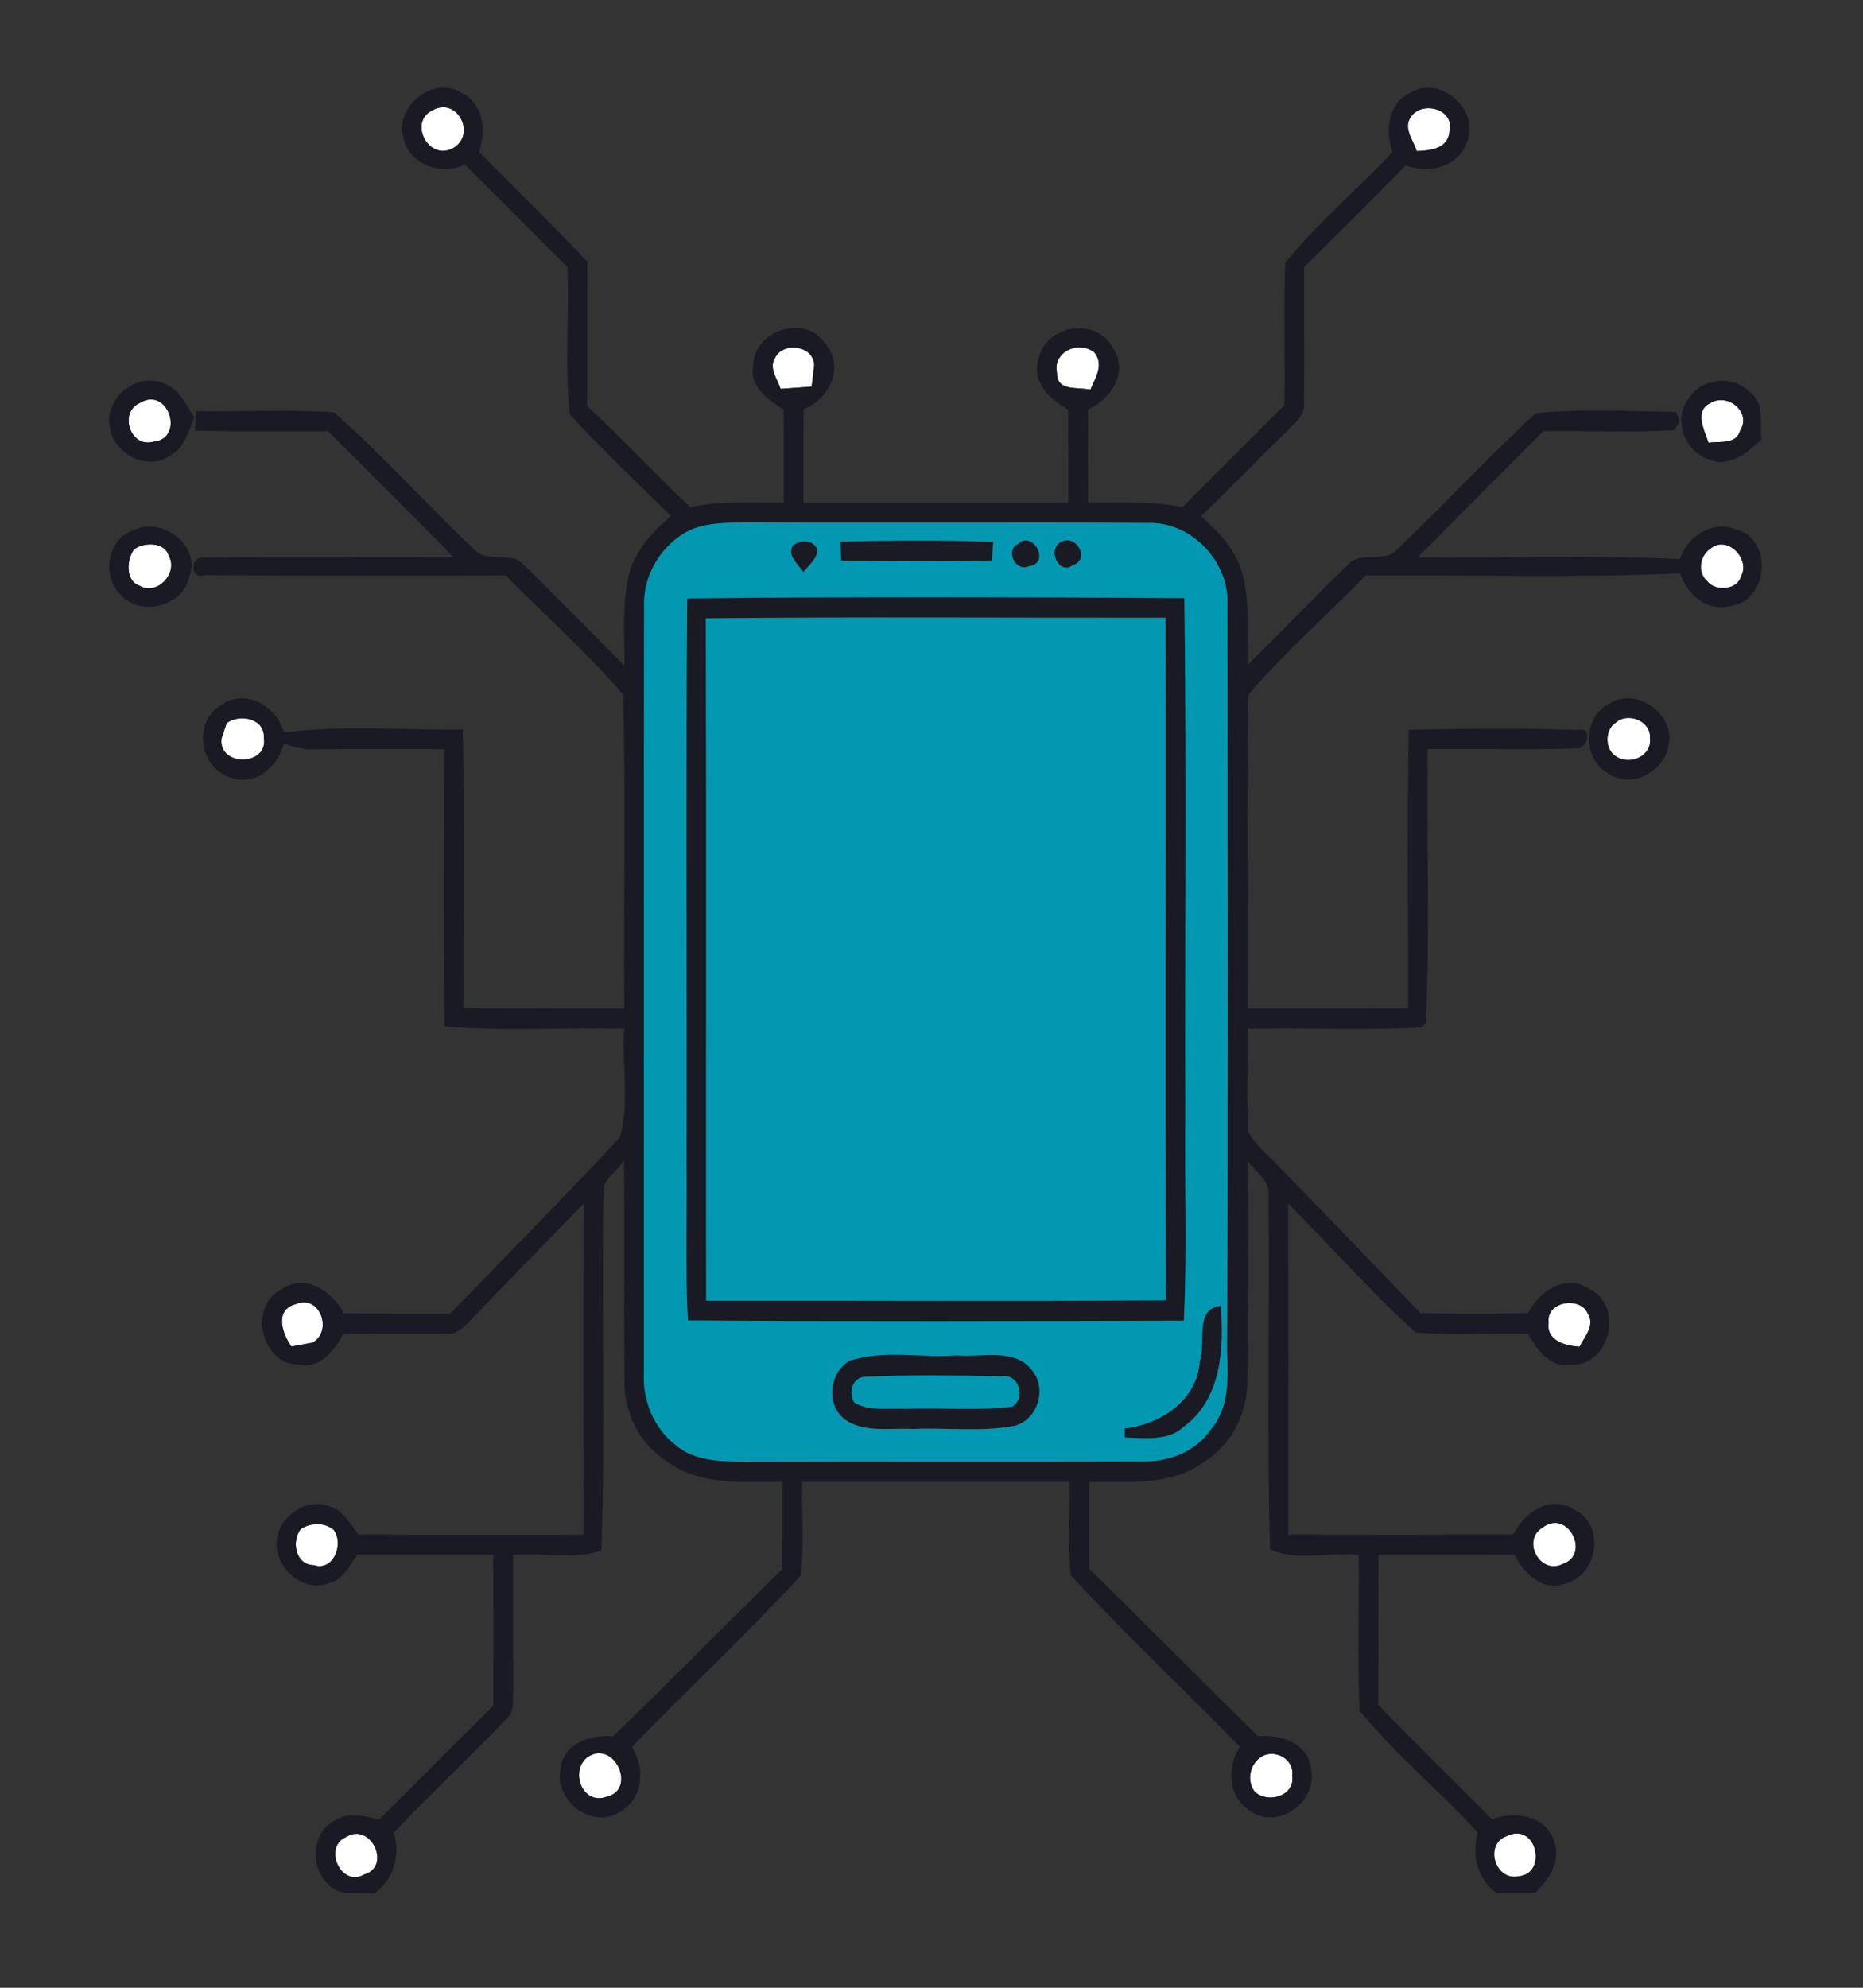 <?xml version="1.0" encoding="UTF-8" ?>
<!DOCTYPE svg PUBLIC "-//W3C//DTD SVG 1.1//EN" "http://www.w3.org/Graphics/SVG/1.1/DTD/svg11.dtd">
<svg width="255pt" height="272pt" viewBox="0 0 255 272" version="1.1" xmlns="http://www.w3.org/2000/svg">
<rect x="0" y="0" width="255" height="272" fill="#333333" stroke="none"/>
<g id="#ffffffff">
<path fill="#ffffff" opacity="1.00" d=" M 59.14 15.12 C 62.66 13.08 65.34 18.60 61.87 20.35 C 58.59 21.94 55.94 16.71 59.14 15.12 Z" />
<path fill="#ffffff" opacity="1.00" d=" M 193.07 16.07 C 194.56 13.68 199.15 14.88 198.39 17.96 C 198.23 20.36 195.77 20.62 193.90 20.67 C 193.49 19.21 192.04 17.59 193.07 16.07 Z" />
<path fill="#ffffff" opacity="1.00" d=" M 106.07 49.00 C 107.16 46.71 111.31 47.23 111.45 49.93 C 111.36 50.68 111.19 52.16 111.10 52.90 C 109.68 53.01 108.26 53.12 106.84 53.21 C 106.43 51.87 105.20 50.42 106.07 49.00 Z" />
<path fill="#ffffff" opacity="1.00" d=" M 144.68 51.03 C 144.03 48.12 147.71 46.51 149.81 48.25 C 151.13 49.91 149.93 51.70 149.25 53.33 C 147.56 52.92 144.61 53.61 144.68 51.03 Z" />
<path fill="#ffffff" opacity="1.00" d=" M 19.14 55.14 C 23.03 52.73 25.39 60.05 21.00 60.44 C 17.78 61.36 16.25 56.37 19.14 55.14 Z" />
<path fill="#ffffff" opacity="1.00" d=" M 234.16 55.13 C 236.48 53.72 239.78 56.41 238.19 58.89 C 237.70 60.88 235.34 60.34 233.86 60.59 C 233.27 58.88 231.84 56.16 234.16 55.13 Z" />
<path fill="#ffffff" opacity="1.00" d=" M 18.33 75.19 C 19.65 74.17 22.55 74.10 23.09 76.05 C 24.47 78.36 21.49 81.61 19.10 80.14 C 17.16 79.52 17.31 76.61 18.33 75.19 Z" />
<path fill="#ffffff" opacity="1.00" d=" M 234.16 75.04 C 236.42 73.18 239.63 76.50 238.31 78.85 C 237.85 80.75 234.76 81.00 233.65 79.50 C 232.27 78.27 232.69 75.99 234.16 75.04 Z" />
<path fill="#ffffff" opacity="1.00" d=" M 31.03 98.94 C 32.85 97.63 36.25 98.30 36.12 100.96 C 36.76 104.85 29.88 104.97 30.32 101.07 C 30.50 100.54 30.86 99.47 31.03 98.94 Z" />
<path fill="#ffffff" opacity="1.00" d=" M 221.16 98.89 C 222.76 97.41 225.99 98.61 225.84 100.97 C 226.18 103.42 223.15 104.76 221.28 103.56 C 219.66 102.69 219.58 99.85 221.16 98.89 Z" />
<path fill="#ffffff" opacity="1.00" d=" M 40.47 178.46 C 43.77 177.04 45.60 182.09 42.81 183.72 C 42.08 183.86 40.62 184.13 39.89 184.26 C 38.61 182.47 37.54 179.24 40.47 178.46 Z" />
<path fill="#ffffff" opacity="1.00" d=" M 211.97 180.97 C 211.60 178.06 216.36 177.32 217.35 179.79 C 218.34 181.39 216.88 182.92 216.20 184.28 C 214.28 184.17 211.61 183.48 211.97 180.97 Z" />
<path fill="#ffffff" opacity="1.00" d=" M 41.16 209.23 C 42.54 208.35 44.33 208.27 45.65 209.31 C 47.14 211.16 45.67 215.07 42.99 214.18 C 40.46 214.17 39.85 210.94 41.16 209.23 Z" />
<path fill="#ffffff" opacity="1.00" d=" M 211.13 209.04 C 214.59 206.36 217.76 212.71 213.95 213.99 C 210.82 215.63 208.21 210.77 211.13 209.04 Z" />
<path fill="#ffffff" opacity="1.00" d=" M 80.35 240.49 C 84.04 237.86 87.31 244.93 82.97 245.89 C 79.70 247.01 78.01 242.39 80.35 240.49 Z" />
<path fill="#ffffff" opacity="1.00" d=" M 173.12 240.15 C 174.98 239.52 177.16 240.93 176.88 242.99 C 177.27 245.78 173.56 246.84 171.75 245.19 C 170.47 243.51 171.18 240.94 173.12 240.15 Z" />
<path fill="#ffffff" opacity="1.00" d=" M 47.31 251.41 C 50.70 249.18 53.68 255.40 49.86 256.50 C 46.69 258.34 44.20 252.80 47.31 251.41 Z" />
<path fill="#ffffff" opacity="1.00" d=" M 206.21 251.26 C 210.34 249.19 211.89 256.43 207.85 256.75 C 204.61 257.42 203.14 252.33 206.21 251.26 Z" />
</g>
<g id="#191a23ff">
<path fill="#191a23" opacity="1.00" d=" M 55.27 18.95 C 53.89 14.62 59.35 10.19 63.23 12.75 C 66.25 14.28 66.55 17.91 65.58 20.80 C 70.51 25.81 75.56 30.70 80.39 35.81 C 80.33 42.38 80.41 48.96 80.34 55.54 C 85.21 60.00 89.64 64.91 94.48 69.40 C 98.69 68.52 103.01 68.74 107.28 68.76 C 107.28 64.53 107.30 60.30 107.26 56.07 C 105.17 54.65 102.54 52.99 103.11 50.02 C 103.19 45.18 110.15 42.93 112.95 46.99 C 115.69 50.18 113.54 54.61 109.99 55.99 C 109.96 60.24 109.97 64.50 109.98 68.75 C 122.06 68.75 134.14 68.74 146.22 68.75 C 146.22 64.52 146.23 60.29 146.20 56.05 C 143.68 54.62 141.08 52.27 142.19 49.03 C 143.19 44.38 150.12 43.35 152.33 47.62 C 154.51 50.95 152.11 54.60 148.93 56.02 C 148.90 60.27 148.90 64.51 148.93 68.76 C 153.25 68.71 157.59 68.59 161.86 69.37 C 166.51 64.75 171.10 60.07 175.78 55.49 C 175.96 48.98 175.63 42.47 175.92 35.97 C 180.31 30.51 185.81 25.93 190.62 20.80 C 189.58 17.92 189.93 14.32 192.91 12.76 C 196.86 10.14 202.45 14.75 200.88 19.16 C 199.93 22.75 195.61 23.91 192.43 22.62 C 187.82 27.29 183.20 31.96 178.50 36.54 C 178.46 42.70 178.56 48.86 178.48 55.02 C 178.76 56.83 177.14 57.93 176.08 59.09 C 172.14 62.91 168.33 66.86 164.37 70.66 C 166.77 72.66 168.96 75.05 169.93 78.08 C 171.16 82.28 170.66 86.71 170.74 91.02 C 175.34 86.51 179.79 81.85 184.41 77.35 C 186.13 75.28 189.44 77.18 191.23 75.20 C 197.66 69.08 203.69 62.54 210.22 56.53 C 216.57 55.91 223.04 56.26 229.43 56.37 L 229.93 57.67 L 229.18 58.86 C 223.21 59.21 217.22 58.90 211.24 59.00 C 205.50 64.74 199.78 70.51 194.05 76.26 C 206.01 76.39 217.99 75.89 229.94 76.52 C 230.94 73.37 234.46 71.06 237.70 72.49 C 242.71 73.76 242.04 82.16 237.01 82.89 C 233.75 83.79 230.93 81.44 229.99 78.46 C 215.66 79.10 201.27 78.64 186.92 78.75 C 181.61 84.21 175.81 89.27 170.88 95.06 C 170.57 109.36 170.84 123.69 170.75 138.00 C 178.08 138.00 185.40 138.01 192.73 137.99 C 192.77 125.28 192.58 112.57 192.83 99.86 C 200.56 99.73 208.31 99.58 216.03 99.90 C 218.19 99.39 217.18 102.81 215.62 102.42 C 208.89 102.66 202.14 102.42 195.41 102.51 C 195.26 115.00 195.69 127.52 195.20 139.99 L 194.61 140.57 C 186.68 141.04 178.70 140.61 170.75 140.76 C 170.84 145.47 170.55 150.20 170.88 154.90 C 171.89 156.84 173.72 158.18 175.18 159.76 C 181.62 166.39 188.05 173.03 194.44 179.71 C 199.34 179.77 204.25 179.78 209.16 179.70 C 210.66 176.69 214.40 174.17 217.61 176.42 C 222.33 178.76 220.34 187.00 215.03 186.73 C 212.11 187.25 210.41 184.67 209.14 182.53 C 204.02 182.36 198.87 182.78 193.76 182.34 C 187.64 176.79 182.15 170.53 176.30 164.67 C 176.39 179.78 176.33 194.88 176.33 209.99 C 186.60 210.01 196.86 210.01 207.12 209.98 C 208.62 206.98 212.24 204.44 215.50 206.60 C 219.93 208.74 218.63 215.87 213.98 216.77 C 210.93 217.72 208.54 215.17 207.28 212.73 C 201.08 212.79 194.87 212.74 188.67 212.76 C 188.64 219.61 188.70 226.45 188.63 233.29 C 193.78 238.55 199.03 243.72 204.22 248.95 C 207.27 247.77 211.70 248.40 212.71 251.99 C 213.74 254.72 211.98 257.21 210.12 259.02 C 208.35 259.01 206.57 259.01 204.81 259.03 C 202.18 257.05 201.43 253.85 202.28 250.74 C 197.01 245.07 191.01 240.03 186.08 234.09 C 185.80 226.98 186.06 219.87 185.97 212.76 C 182.02 212.32 177.38 213.74 173.85 211.99 C 173.36 195.68 173.84 179.34 173.62 163.02 C 173.52 161.26 171.67 160.23 170.78 158.86 C 170.68 168.92 170.82 178.99 170.72 189.05 C 170.74 193.33 168.63 197.55 165.01 199.90 C 160.45 203.35 154.45 202.77 149.07 202.76 C 149.07 206.73 149.07 210.70 149.08 214.67 C 156.84 222.26 164.45 230.00 172.22 237.59 C 175.23 237.32 179.05 238.49 179.44 241.99 C 180.47 246.37 175.01 250.53 171.20 247.84 C 168.08 246.02 167.87 241.87 169.71 239.04 C 162.06 231.16 154.00 223.63 146.57 215.56 C 146.13 211.31 146.49 207.02 146.39 202.76 C 134.19 202.76 122.00 202.76 109.81 202.76 C 109.68 207.04 110.10 211.36 109.59 215.62 C 102.17 223.66 94.14 231.16 86.51 239.02 C 88.27 241.90 88.13 246.11 84.91 247.89 C 81.07 250.49 75.71 246.31 76.74 241.96 C 77.14 238.50 80.93 237.34 83.91 237.59 C 91.73 230.05 99.33 222.30 107.09 214.71 C 107.12 210.73 107.11 206.74 107.11 202.76 C 101.70 202.77 95.67 203.35 91.10 199.84 C 87.45 197.49 85.41 193.20 85.47 188.90 C 85.39 178.86 85.50 168.81 85.42 158.77 C 84.57 160.19 82.67 161.21 82.61 163.01 C 82.29 179.39 82.92 195.82 82.30 212.19 C 78.50 213.46 74.21 212.45 70.22 212.76 C 70.22 218.85 70.21 224.94 70.24 231.04 C 70.14 232.49 70.54 234.26 69.22 235.32 C 64.19 240.54 58.91 245.52 53.90 250.76 C 54.83 253.92 53.92 257.18 51.21 259.12 C 49.18 258.76 46.60 259.66 45.05 257.96 C 42.38 255.65 42.58 250.54 46.00 249.04 C 47.83 247.90 49.96 248.55 51.91 248.96 C 57.14 243.82 62.26 238.56 67.52 233.44 C 67.55 226.54 67.55 219.64 67.51 212.75 C 61.31 212.77 55.10 212.76 48.90 212.75 C 47.84 214.26 46.91 216.20 44.95 216.68 C 41.41 217.95 37.66 214.55 37.87 210.99 C 38.02 207.64 41.86 204.88 45.06 206.11 C 46.95 206.69 47.95 208.50 49.05 209.98 C 59.32 210.03 69.59 209.99 79.86 210.00 C 79.86 194.90 79.83 179.81 79.87 164.72 C 74.76 169.96 69.64 175.20 64.57 180.49 C 63.60 181.45 62.58 182.74 61.03 182.49 C 56.35 182.59 51.68 182.43 47.01 182.54 C 45.75 184.75 43.95 187.29 41.01 186.73 C 35.80 186.87 33.89 178.78 38.52 176.44 C 41.75 174.15 45.51 176.70 47.05 179.72 C 51.91 179.77 56.77 179.74 61.63 179.75 C 69.41 171.77 77.21 163.79 84.84 155.67 C 86.24 150.99 85.07 145.69 85.44 140.76 C 77.25 140.57 69.02 141.16 60.85 140.43 C 60.72 127.80 60.80 115.16 60.81 102.53 C 54.86 102.48 48.91 102.52 42.97 102.53 C 41.54 102.63 40.18 102.24 38.87 101.71 C 38.09 104.87 34.87 107.71 31.50 106.36 C 27.26 105.07 26.34 98.57 30.38 96.45 C 33.68 94.11 37.92 96.72 38.87 100.24 C 46.96 99.19 55.19 99.93 63.34 99.83 C 63.62 112.53 63.43 125.24 63.43 137.95 C 70.77 138.05 78.11 137.98 85.45 138.00 C 85.35 123.69 85.64 109.36 85.31 95.06 C 80.33 89.28 74.57 84.19 69.23 78.74 C 55.51 78.79 41.77 78.80 28.05 78.70 C 25.78 79.37 26.14 75.88 27.95 76.29 C 39.32 76.16 50.70 76.29 62.07 76.23 C 56.40 70.45 50.64 64.74 44.93 59.00 C 38.85 58.97 32.77 59.07 26.69 58.93 C 26.73 58.26 26.81 56.93 26.85 56.26 C 33.14 56.35 39.46 55.99 45.73 56.42 C 52.40 62.32 58.38 69.01 64.85 75.13 C 66.58 77.20 69.86 75.30 71.63 77.23 C 76.33 81.77 80.84 86.50 85.49 91.09 C 85.48 87.04 85.14 82.94 86.00 78.95 C 86.79 75.53 89.23 72.83 91.83 70.61 C 87.20 66.02 82.43 61.54 78.02 56.74 C 77.22 50.07 77.97 43.24 77.65 36.51 C 72.93 31.90 68.34 27.16 63.64 22.53 C 60.46 24.06 56.03 22.60 55.27 18.95 M 59.14 15.12 C 55.94 16.71 58.59 21.94 61.87 20.35 C 65.34 18.60 62.66 13.08 59.14 15.12 M 193.07 16.07 C 192.04 17.59 193.49 19.21 193.90 20.67 C 195.77 20.62 198.23 20.36 198.39 17.96 C 199.15 14.88 194.56 13.68 193.07 16.07 M 106.07 49.00 C 105.20 50.42 106.43 51.87 106.84 53.21 C 108.26 53.12 109.68 53.01 111.10 52.90 C 111.19 52.16 111.36 50.68 111.45 49.93 C 111.31 47.23 107.16 46.71 106.07 49.00 M 144.68 51.03 C 144.61 53.61 147.56 52.92 149.25 53.33 C 149.93 51.70 151.13 49.91 149.81 48.25 C 147.71 46.51 144.03 48.12 144.68 51.03 M 94.35 72.57 C 90.55 74.50 88.01 78.64 88.16 82.93 C 88.09 117.94 88.15 152.96 88.13 187.97 C 87.96 191.65 89.48 195.38 92.40 197.68 C 95.01 199.97 98.66 199.98 101.94 200.02 C 119.95 199.96 137.97 200.04 155.99 199.98 C 159.68 200.13 163.55 198.81 165.70 195.65 C 168.25 192.68 168.12 188.59 167.95 184.92 C 168.13 150.92 168.05 116.92 168.01 82.92 C 168.35 76.91 163.04 71.24 156.94 71.56 C 138.95 71.42 120.95 71.59 102.96 71.48 C 100.08 71.53 97.05 71.38 94.35 72.57 M 234.16 75.04 C 232.69 75.99 232.27 78.27 233.65 79.50 C 234.76 81.00 237.85 80.75 238.31 78.85 C 239.63 76.50 236.42 73.18 234.16 75.04 M 31.03 98.94 C 30.86 99.47 30.50 100.54 30.32 101.07 C 29.88 104.97 36.76 104.85 36.12 100.96 C 36.25 98.30 32.85 97.63 31.03 98.94 M 40.47 178.46 C 37.54 179.24 38.61 182.47 39.89 184.26 C 40.62 184.13 42.08 183.86 42.81 183.72 C 45.60 182.09 43.77 177.04 40.47 178.46 M 211.97 180.97 C 211.61 183.48 214.28 184.17 216.20 184.28 C 216.88 182.92 218.34 181.39 217.35 179.79 C 216.36 177.32 211.60 178.06 211.97 180.97 M 41.16 209.23 C 39.85 210.94 40.46 214.17 42.99 214.18 C 45.67 215.07 47.14 211.16 45.65 209.31 C 44.33 208.27 42.54 208.35 41.16 209.23 M 211.13 209.04 C 208.21 210.77 210.82 215.63 213.95 213.99 C 217.76 212.71 214.59 206.36 211.13 209.04 M 80.35 240.49 C 78.01 242.39 79.70 247.01 82.97 245.89 C 87.31 244.93 84.04 237.86 80.35 240.49 M 173.12 240.15 C 171.18 240.94 170.47 243.51 171.75 245.19 C 173.56 246.84 177.27 245.78 176.88 242.99 C 177.16 240.93 174.98 239.52 173.12 240.15 M 47.31 251.41 C 44.20 252.80 46.69 258.34 49.86 256.50 C 53.68 255.40 50.70 249.18 47.31 251.41 M 206.21 251.26 C 203.14 252.33 204.61 257.42 207.85 256.75 C 211.89 256.43 210.34 249.19 206.21 251.26 Z" />
<path fill="#191a23" opacity="1.00" d=" M 14.98 58.08 C 14.52 54.47 18.53 51.11 22.00 52.31 C 24.34 52.90 25.38 55.26 26.59 57.10 C 25.78 58.98 25.30 61.30 23.31 62.33 C 20.06 64.65 15.21 61.91 14.98 58.08 M 19.14 55.14 C 16.25 56.37 17.78 61.36 21.00 60.44 C 25.39 60.05 23.03 52.73 19.14 55.14 Z" />
<path fill="#191a23" opacity="1.00" d=" M 231.23 54.40 C 233.05 51.72 237.14 51.30 239.44 53.62 C 241.59 55.11 240.85 57.93 241.10 60.15 C 239.19 61.88 236.76 64.05 233.97 62.89 C 230.54 61.86 228.88 57.22 231.23 54.40 M 234.16 55.13 C 231.84 56.16 233.27 58.88 233.86 60.59 C 235.34 60.34 237.70 60.88 238.19 58.89 C 239.78 56.41 236.48 53.72 234.16 55.13 Z" />
<path fill="#191a23" opacity="1.00" d=" M 18.39 72.52 C 22.19 70.65 27.51 74.69 25.94 78.84 C 25.14 82.93 19.40 84.46 16.59 81.48 C 13.86 78.95 14.63 73.60 18.39 72.52 M 18.33 75.19 C 17.31 76.61 17.16 79.52 19.10 80.14 C 21.49 81.61 24.47 78.36 23.09 76.05 C 22.55 74.10 19.65 74.17 18.33 75.19 Z" />
<path fill="#191a23" opacity="1.00" d=" M 108.55 74.60 C 109.62 73.83 111.29 73.83 111.88 75.20 C 111.86 76.52 110.69 77.33 109.96 78.28 C 109.26 77.15 107.65 76.08 108.55 74.60 Z" />
<path fill="#191a23" opacity="1.00" d=" M 115.03 74.11 C 122.00 73.95 128.99 73.89 135.96 74.15 C 135.91 74.79 135.82 76.06 135.77 76.69 C 128.89 76.81 122.01 76.81 115.13 76.69 C 115.10 76.05 115.05 74.75 115.03 74.11 Z" />
<path fill="#191a23" opacity="1.00" d=" M 139.30 74.47 C 141.33 72.42 143.86 77.01 140.92 77.45 C 138.96 78.38 137.56 75.28 139.30 74.47 Z" />
<path fill="#191a23" opacity="1.00" d=" M 145.09 74.23 C 147.24 72.87 149.33 76.56 146.85 77.32 C 145.06 78.78 143.29 75.32 145.09 74.23 Z" />
<path fill="#191a23" opacity="1.00" d=" M 94.06 81.89 C 116.74 81.63 139.43 81.70 162.11 81.85 C 162.42 105.55 162.16 129.25 162.24 152.95 C 162.13 162.20 162.49 171.47 162.04 180.72 C 139.41 180.78 116.78 180.84 94.15 180.69 C 93.77 173.46 94.04 166.22 93.96 158.99 C 94.02 133.29 93.83 107.59 94.06 81.89 M 96.61 84.61 C 96.70 115.74 96.62 146.86 96.65 177.99 C 117.63 177.95 138.62 178.10 159.60 177.92 C 159.45 146.79 159.60 115.66 159.53 84.53 C 138.56 84.56 117.58 84.40 96.61 84.61 Z" />
<path fill="#191a23" opacity="1.00" d=" M 220.33 96.27 C 224.05 93.91 229.38 97.80 228.37 102.05 C 227.77 105.62 223.29 108.01 220.17 105.86 C 216.57 103.90 216.58 98.06 220.33 96.27 M 221.16 98.89 C 219.58 99.85 219.66 102.69 221.28 103.56 C 223.15 104.76 226.18 103.42 225.84 100.97 C 225.99 98.61 222.76 97.41 221.16 98.89 Z" />
<path fill="#191a23" opacity="1.00" d=" M 164.22 186.23 C 165.14 183.68 163.40 179.10 167.09 178.69 C 167.57 184.48 167.18 191.38 162.10 195.18 C 159.88 197.26 156.73 196.77 153.96 196.71 C 153.95 196.40 153.95 195.78 153.94 195.47 C 158.91 194.88 163.87 191.64 164.22 186.23 Z" />
<path fill="#191a23" opacity="1.00" d=" M 116.29 186.21 C 120.93 184.66 126.11 185.85 130.97 185.47 C 134.42 185.79 138.97 184.35 141.36 187.64 C 143.31 190.15 142.00 194.26 138.91 195.10 C 134.31 195.99 129.59 195.32 124.94 195.54 C 121.88 195.37 118.42 196.10 115.72 194.29 C 113.01 192.35 113.45 187.84 116.29 186.21 M 118.30 188.41 C 116.60 188.56 116.16 190.57 116.90 191.91 C 119.03 193.18 121.62 192.65 123.97 192.78 C 128.84 192.59 133.74 193.09 138.58 192.47 C 140.47 191.20 139.44 187.94 137.13 188.34 C 130.86 188.21 124.56 188.09 118.30 188.41 Z" />
</g>
<g id="#0298b1ff">
<path fill="#0298b1" opacity="1.00" d=" M 94.35 72.57 C 97.05 71.38 100.08 71.53 102.96 71.48 C 120.95 71.59 138.95 71.42 156.94 71.56 C 163.04 71.24 168.35 76.91 168.01 82.92 C 168.05 116.92 168.13 150.92 167.95 184.92 C 168.12 188.59 168.25 192.68 165.70 195.65 C 163.55 198.81 159.68 200.13 155.99 199.98 C 137.97 200.04 119.95 199.96 101.94 200.02 C 98.66 199.98 95.01 199.97 92.40 197.68 C 89.48 195.38 87.96 191.65 88.13 187.97 C 88.15 152.96 88.09 117.94 88.16 82.93 C 88.01 78.64 90.55 74.50 94.35 72.57 M 108.55 74.60 C 107.65 76.08 109.26 77.15 109.96 78.28 C 110.69 77.33 111.86 76.52 111.88 75.20 C 111.29 73.83 109.62 73.83 108.55 74.60 M 115.03 74.11 C 115.05 74.75 115.10 76.05 115.13 76.69 C 122.01 76.81 128.89 76.81 135.77 76.69 C 135.82 76.06 135.91 74.79 135.96 74.15 C 128.99 73.89 122.00 73.95 115.03 74.11 M 139.30 74.47 C 137.56 75.28 138.96 78.38 140.92 77.45 C 143.86 77.01 141.33 72.42 139.30 74.47 M 145.09 74.23 C 143.29 75.32 145.06 78.78 146.85 77.32 C 149.33 76.56 147.24 72.87 145.09 74.23 M 94.06 81.89 C 93.83 107.59 94.02 133.29 93.96 158.99 C 94.04 166.22 93.77 173.46 94.15 180.69 C 116.78 180.84 139.41 180.78 162.04 180.72 C 162.49 171.47 162.13 162.20 162.24 152.95 C 162.16 129.25 162.42 105.55 162.11 81.85 C 139.43 81.70 116.74 81.63 94.06 81.89 M 164.22 186.23 C 163.87 191.64 158.91 194.88 153.94 195.47 C 153.95 195.78 153.95 196.40 153.96 196.71 C 156.73 196.77 159.88 197.26 162.10 195.18 C 167.18 191.38 167.57 184.48 167.09 178.69 C 163.40 179.10 165.14 183.68 164.22 186.23 M 116.29 186.21 C 113.45 187.84 113.01 192.35 115.72 194.29 C 118.42 196.10 121.88 195.37 124.94 195.54 C 129.59 195.32 134.31 195.99 138.91 195.10 C 142.00 194.26 143.31 190.15 141.36 187.64 C 138.97 184.35 134.42 185.79 130.97 185.47 C 126.11 185.85 120.93 184.66 116.29 186.21 Z" />
<path fill="#0298b1" opacity="1.00" d=" M 96.61 84.61 C 117.58 84.40 138.56 84.56 159.53 84.53 C 159.60 115.66 159.45 146.79 159.60 177.92 C 138.62 178.10 117.63 177.95 96.65 177.99 C 96.62 146.86 96.70 115.74 96.61 84.61 Z" />
<path fill="#0298b1" opacity="1.00" d=" M 118.30 188.41 C 124.56 188.09 130.86 188.21 137.13 188.34 C 139.44 187.94 140.47 191.20 138.58 192.47 C 133.74 193.09 128.84 192.59 123.97 192.78 C 121.62 192.65 119.03 193.18 116.90 191.91 C 116.16 190.57 116.60 188.56 118.30 188.41 Z" />
</g>
</svg>
